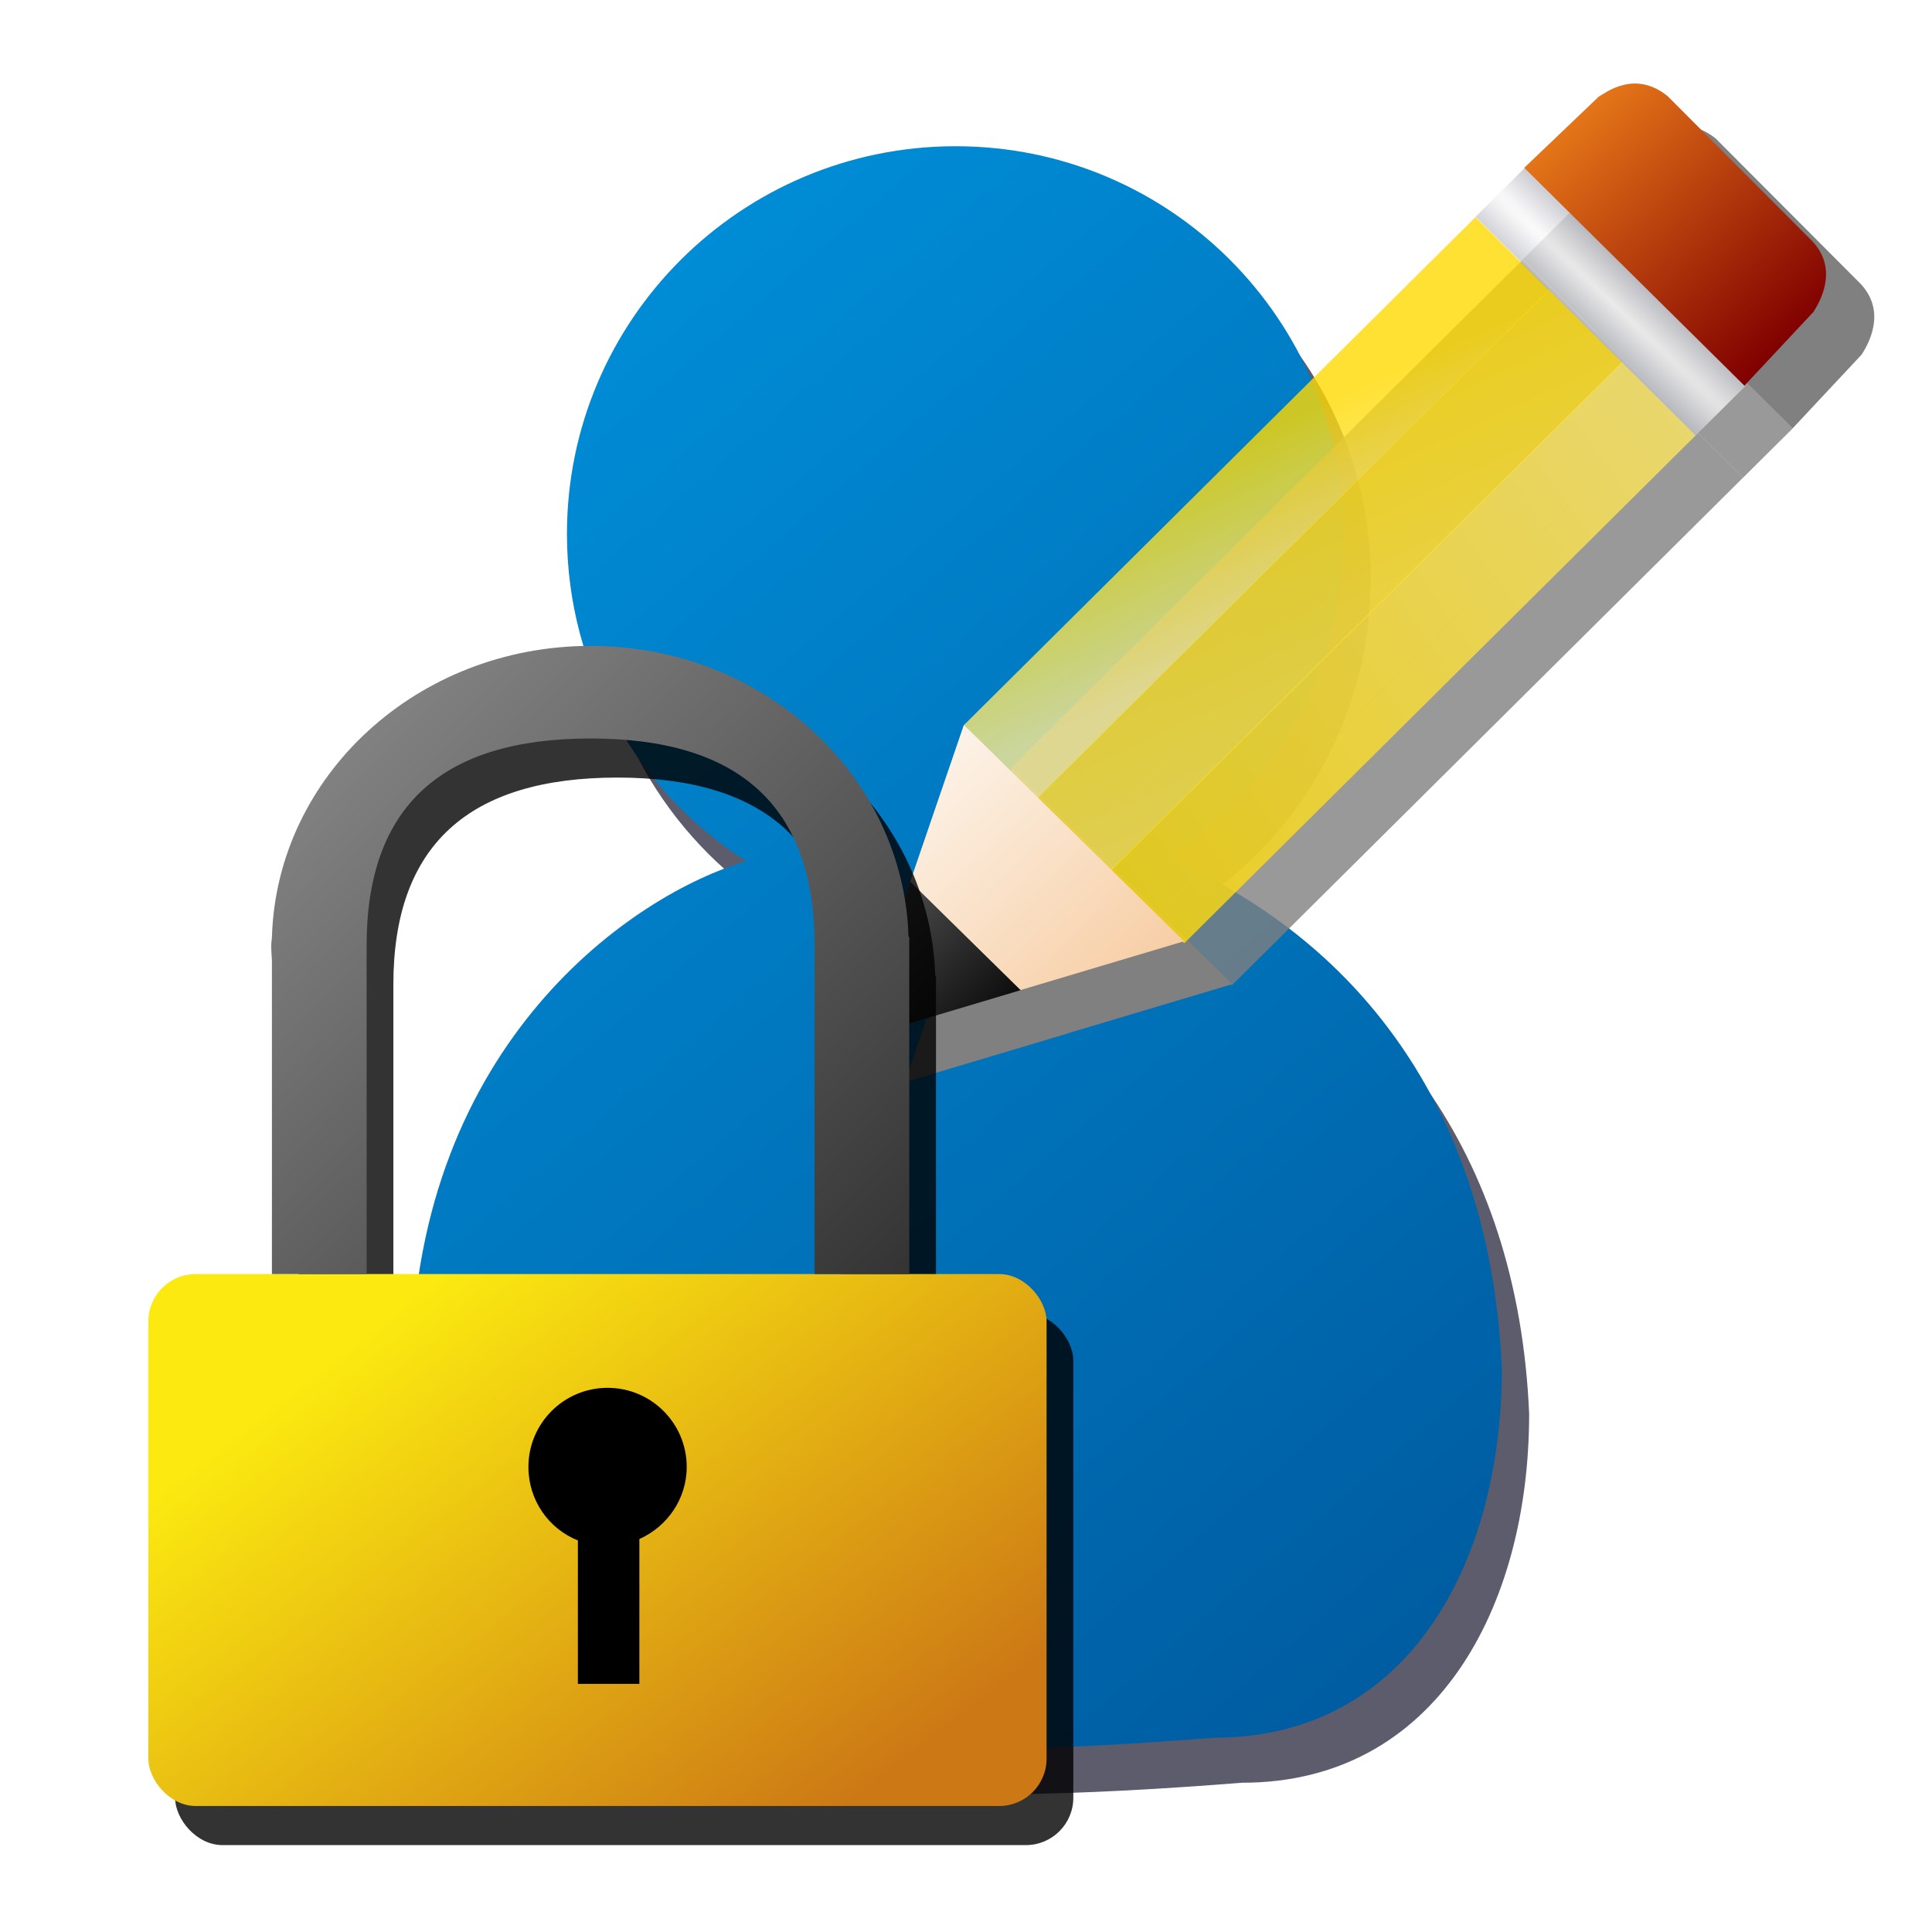 <?xml version="1.0" encoding="UTF-8" standalone="no"?>
<!-- Created with Inkscape (http://www.inkscape.org/) -->

<svg
   xmlns:dc="http://purl.org/dc/elements/1.1/"
   xmlns:cc="http://creativecommons.org/ns#"
   xmlns:rdf="http://www.w3.org/1999/02/22-rdf-syntax-ns#"
   xmlns:svg="http://www.w3.org/2000/svg"
   xmlns="http://www.w3.org/2000/svg"
   xmlns:xlink="http://www.w3.org/1999/xlink"
   xmlns:sodipodi="http://sodipodi.sourceforge.net/DTD/sodipodi-0.dtd"
   xmlns:inkscape="http://www.inkscape.org/namespaces/inkscape"
   width="64px"
   height="64px"
   id="svg3764"
   version="1.1"
   inkscape:version="0.47 r22583"
   sodipodi:docname="user_edit_locked.svg"
   inkscape:export-filename="C:\Unlogic\Download\web icons\16x16\user_add.png"
   inkscape:export-xdpi="22"
   inkscape:export-ydpi="22">
  <defs
     id="defs3766">
    <linearGradient
       id="linearGradient3783">
      <stop
         style="stop-color:#005ba0;stop-opacity:1;"
         offset="0"
         id="stop3785" />
      <stop
         style="stop-color:#008fd9;stop-opacity:1;"
         offset="1"
         id="stop3787" />
    </linearGradient>
    <inkscape:perspective
       sodipodi:type="inkscape:persp3d"
       inkscape:vp_x="0 : 32 : 1"
       inkscape:vp_y="0 : 1000 : 0"
       inkscape:vp_z="64 : 32 : 1"
       inkscape:persp3d-origin="32 : 21.333333 : 1"
       id="perspective3772" />
    <linearGradient
       inkscape:collect="always"
       xlink:href="#linearGradient3783"
       id="linearGradient3789"
       x1="49.75"
       y1="54.229"
       x2="13.61"
       y2="12.172"
       gradientUnits="userSpaceOnUse" />
    <inkscape:perspective
       id="perspective4309"
       inkscape:persp3d-origin="0.5 : 0.33333333 : 1"
       inkscape:vp_z="1 : 0.5 : 1"
       inkscape:vp_y="0 : 1000 : 0"
       inkscape:vp_x="0 : 0.5 : 1"
       sodipodi:type="inkscape:persp3d" />
    <linearGradient
       inkscape:collect="always"
       xlink:href="#linearGradient3783-2"
       id="linearGradient3789-8"
       x1="49.75"
       y1="54.229"
       x2="13.61"
       y2="12.172"
       gradientUnits="userSpaceOnUse" />
    <linearGradient
       id="linearGradient3783-2">
      <stop
         style="stop-color:#005ba0;stop-opacity:1;"
         offset="0"
         id="stop3785-4" />
      <stop
         style="stop-color:#008fd9;stop-opacity:1;"
         offset="1"
         id="stop3787-5" />
    </linearGradient>
    <filter
       inkscape:collect="always"
       id="filter4339">
      <feGaussianBlur
         inkscape:collect="always"
         stdDeviation="0.892"
         id="feGaussianBlur4341" />
    </filter>
    <linearGradient
       id="linearGradient5258-2">
      <stop
         id="stop5260-4"
         offset="0"
         style="stop-color:#37832d;stop-opacity:1;" />
      <stop
         id="stop5262-5"
         offset="1"
         style="stop-color:#99cb13;stop-opacity:1;" />
    </linearGradient>
    <linearGradient
       gradientTransform="translate(0,-1.584)"
       gradientUnits="userSpaceOnUse"
       y2="11.077"
       x2="10.605"
       y1="55.162"
       x1="55.107"
       id="linearGradient5264-8"
       xlink:href="#linearGradient5258-2"
       inkscape:collect="always" />
    <inkscape:perspective
       sodipodi:type="inkscape:persp3d"
       inkscape:vp_x="0 : 0.5 : 1"
       inkscape:vp_y="0 : 1000 : 0"
       inkscape:vp_z="1 : 0.5 : 1"
       inkscape:persp3d-origin="0.5 : 0.33333333 : 1"
       id="perspective5274" />
    <linearGradient
       gradientTransform="matrix(0.58,0,0,0.58,26.923,0.012)"
       gradientUnits="userSpaceOnUse"
       y2="11.077"
       x2="10.605"
       y1="55.162"
       x1="55.107"
       id="linearGradient5264"
       xlink:href="#linearGradient5258"
       inkscape:collect="always" />
    <linearGradient
       id="linearGradient5117-1">
      <stop
         id="stop5119-2"
         offset="0"
         style="stop-color:#37832d;stop-opacity:1;" />
      <stop
         style="stop-color:#99cb13;stop-opacity:1;"
         offset="1"
         id="stop5163-1" />
    </linearGradient>
    <linearGradient
       gradientUnits="userSpaceOnUse"
       y2="11.006"
       x2="11.91"
       y1="52.163"
       x1="51.465"
       id="linearGradient5123-8"
       xlink:href="#linearGradient5117-1"
       inkscape:collect="always" />
    <inkscape:perspective
       sodipodi:type="inkscape:persp3d"
       inkscape:vp_x="0 : 0.5 : 1"
       inkscape:vp_y="0 : 1000 : 0"
       inkscape:vp_z="1 : 0.5 : 1"
       inkscape:persp3d-origin="0.5 : 0.33333333 : 1"
       id="perspective5173" />
    <linearGradient
       gradientTransform="matrix(0.923,0,0,0.933,2.09,2.134)"
       gradientUnits="userSpaceOnUse"
       y2="11.006"
       x2="11.91"
       y1="52.163"
       x1="51.465"
       id="linearGradient5123"
       xlink:href="#linearGradient5117"
       inkscape:collect="always" />
    <inkscape:perspective
       id="perspective2824"
       inkscape:persp3d-origin="32 : 21.333333 : 1"
       inkscape:vp_z="64 : 32 : 1"
       inkscape:vp_y="0 : 1000 : 0"
       inkscape:vp_x="0 : 32 : 1"
       sodipodi:type="inkscape:persp3d" />
    <linearGradient
       id="linearGradient5117">
      <stop
         id="stop5119"
         offset="0"
         style="stop-color:#37832d;stop-opacity:1;" />
      <stop
         style="stop-color:#99cb13;stop-opacity:1;"
         offset="1"
         id="stop5163" />
    </linearGradient>
    <linearGradient
       id="linearGradient5258">
      <stop
         id="stop5260"
         offset="0"
         style="stop-color:#37832d;stop-opacity:1;" />
      <stop
         id="stop5262"
         offset="1"
         style="stop-color:#99cb13;stop-opacity:1;" />
    </linearGradient>
    <linearGradient
       gradientTransform="matrix(0.725,0,0,0.72,21.713,-3.09)"
       gradientUnits="userSpaceOnUse"
       y2="39.847"
       x2="4.633"
       y1="52.173"
       x1="16.487"
       id="linearGradient6193"
       xlink:href="#linearGradient6187"
       inkscape:collect="always" />
    <linearGradient
       y2="45.558"
       x2="-4.722"
       y1="37.618"
       x1="-1.8"
       gradientTransform="matrix(0.722,0,0,0.722,17.49,11.061)"
       gradientUnits="userSpaceOnUse"
       id="linearGradient6185"
       xlink:href="#linearGradient5915"
       inkscape:collect="always" />
    <linearGradient
       y2="65.523"
       x2="-10.159"
       y1="33.113"
       x1="1.594"
       gradientTransform="matrix(0.722,0,0,0.722,17.5,14.481)"
       gradientUnits="userSpaceOnUse"
       id="linearGradient6182"
       xlink:href="#linearGradient5915"
       inkscape:collect="always" />
    <linearGradient
       y2="45.871"
       x2="34.937"
       y1="36.729"
       x1="-18.386"
       gradientTransform="matrix(0.722,0,0,0.722,17.504,17.891)"
       gradientUnits="userSpaceOnUse"
       id="linearGradient6179"
       xlink:href="#linearGradient5915"
       inkscape:collect="always" />
    <radialGradient
       r="7.112"
       fy="23.222"
       fx="-45.11"
       cy="23.222"
       cx="-45.11"
       gradientTransform="matrix(-4.154,0.083,-0.003,-0.165,-231.978,38.773)"
       gradientUnits="userSpaceOnUse"
       id="radialGradient6176"
       xlink:href="#linearGradient5977"
       inkscape:collect="always" />
    <linearGradient
       y2="7.046"
       x2="46.916"
       y1="17.245"
       x1="56.569"
       gradientTransform="matrix(0.725,0,0,0.72,18.813,-1.651)"
       gradientUnits="userSpaceOnUse"
       id="linearGradient6173"
       xlink:href="#linearGradient5995"
       inkscape:collect="always" />
    <linearGradient
       y2="36.431"
       x2="15.545"
       y1="47.193"
       x1="25.818"
       gradientTransform="matrix(0.725,0,0,0.72,18.813,-1.651)"
       gradientUnits="userSpaceOnUse"
       id="linearGradient6170"
       xlink:href="#linearGradient6028"
       inkscape:collect="always" />
    <linearGradient
       y2="42.545"
       x2="12.455"
       y1="50.364"
       x1="20.636"
       gradientTransform="translate(-4,2)"
       gradientUnits="userSpaceOnUse"
       id="linearGradient6164"
       xlink:href="#linearGradient6020"
       inkscape:collect="always" />
    <linearGradient
       y2="36.431"
       x2="15.545"
       y1="47.193"
       x1="25.818"
       gradientTransform="translate(-4,2)"
       gradientUnits="userSpaceOnUse"
       id="linearGradient6162"
       xlink:href="#linearGradient6028"
       inkscape:collect="always" />
    <linearGradient
       y2="7.046"
       x2="46.916"
       y1="17.245"
       x1="56.569"
       gradientTransform="translate(-4,2)"
       gradientUnits="userSpaceOnUse"
       id="linearGradient6160"
       xlink:href="#linearGradient5995"
       inkscape:collect="always" />
    <radialGradient
       r="7.112"
       fy="23.222"
       fx="-45.11"
       cy="23.222"
       cx="-45.11"
       gradientTransform="matrix(-5.751,0.115,-0.005,-0.228,-303.024,29.465)"
       gradientUnits="userSpaceOnUse"
       id="radialGradient6158"
       xlink:href="#linearGradient5977"
       inkscape:collect="always" />
    <linearGradient
       y2="45.871"
       x2="34.937"
       y1="36.729"
       x1="-18.386"
       gradientTransform="translate(0.019,6.627)"
       gradientUnits="userSpaceOnUse"
       id="linearGradient6156"
       xlink:href="#linearGradient5915"
       inkscape:collect="always" />
    <linearGradient
       y2="65.523"
       x2="-10.159"
       y1="33.113"
       x1="1.594"
       gradientTransform="translate(0.014,1.906)"
       gradientUnits="userSpaceOnUse"
       id="linearGradient6154"
       xlink:href="#linearGradient5915"
       inkscape:collect="always" />
    <linearGradient
       y2="47.937"
       x2="-5.3"
       y1="37.618"
       x1="-1.8"
       gradientTransform="translate(-6.2373095e-8,-2.828)"
       gradientUnits="userSpaceOnUse"
       id="linearGradient6152"
       xlink:href="#linearGradient5915"
       inkscape:collect="always" />
    <filter
       id="filter6148"
       inkscape:collect="always">
      <feGaussianBlur
         id="feGaussianBlur6150"
         stdDeviation="0.883"
         inkscape:collect="always" />
    </filter>
    <linearGradient
       y2="47.937"
       x2="-5.3"
       y1="37.618"
       x1="-1.8"
       gradientTransform="translate(-6.2373095e-8,-2.828)"
       gradientUnits="userSpaceOnUse"
       id="linearGradient6107"
       xlink:href="#linearGradient5915"
       inkscape:collect="always" />
    <linearGradient
       gradientTransform="translate(-4,2)"
       gradientUnits="userSpaceOnUse"
       y2="36.431"
       x2="15.545"
       y1="47.193"
       x1="25.818"
       id="linearGradient6034"
       xlink:href="#linearGradient6028"
       inkscape:collect="always" />
    <linearGradient
       gradientTransform="translate(-4,2)"
       gradientUnits="userSpaceOnUse"
       y2="42.545"
       x2="12.455"
       y1="50.364"
       x1="20.636"
       id="linearGradient6026"
       xlink:href="#linearGradient6020"
       inkscape:collect="always" />
    <linearGradient
       gradientTransform="translate(-4,2)"
       gradientUnits="userSpaceOnUse"
       y2="7.046"
       x2="46.916"
       y1="17.245"
       x1="56.569"
       id="linearGradient6001"
       xlink:href="#linearGradient5995"
       inkscape:collect="always" />
    <radialGradient
       gradientUnits="userSpaceOnUse"
       gradientTransform="matrix(-5.751,0.115,-0.005,-0.228,-303.024,29.465)"
       r="7.112"
       fy="23.222"
       fx="-45.11"
       cy="23.222"
       cx="-45.11"
       id="radialGradient5993"
       xlink:href="#linearGradient5977"
       inkscape:collect="always" />
    <linearGradient
       y2="45.871"
       x2="34.937"
       y1="36.729"
       x1="-18.386"
       gradientTransform="translate(0.019,6.627)"
       gradientUnits="userSpaceOnUse"
       id="linearGradient5929"
       xlink:href="#linearGradient5915"
       inkscape:collect="always" />
    <linearGradient
       gradientTransform="translate(0.014,1.906)"
       y2="65.523"
       x2="-10.159"
       y1="33.113"
       x1="1.594"
       gradientUnits="userSpaceOnUse"
       id="linearGradient5925"
       xlink:href="#linearGradient5915"
       inkscape:collect="always" />
    <linearGradient
       gradientTransform="translate(-6.2373095e-8,-2.828)"
       gradientUnits="userSpaceOnUse"
       y2="47.937"
       x2="-5.3"
       y1="37.618"
       x1="-1.8"
       id="linearGradient5921"
       xlink:href="#linearGradient5915"
       inkscape:collect="always" />
    <inkscape:perspective
       id="perspective5397"
       inkscape:persp3d-origin="32 : 21.333333 : 1"
       inkscape:vp_z="64 : 32 : 1"
       inkscape:vp_y="0 : 1000 : 0"
       inkscape:vp_x="0 : 32 : 1"
       sodipodi:type="inkscape:persp3d" />
    <linearGradient
       id="linearGradient5915">
      <stop
         id="stop5917"
         offset="0"
         style="stop-color:#ffda00;stop-opacity:1;" />
      <stop
         id="stop5919"
         offset="1"
         style="stop-color:#fced92;stop-opacity:1;" />
    </linearGradient>
    <linearGradient
       id="linearGradient5977">
      <stop
         id="stop5979"
         offset="0"
         style="stop-color:#ffffff;stop-opacity:1;" />
      <stop
         id="stop5981"
         offset="1"
         style="stop-color:#c2c3ca;stop-opacity:1;" />
    </linearGradient>
    <linearGradient
       id="linearGradient5995">
      <stop
         id="stop5997"
         offset="0"
         style="stop-color:#800000;stop-opacity:1;" />
      <stop
         id="stop5999"
         offset="1"
         style="stop-color:#e47418;stop-opacity:1;" />
    </linearGradient>
    <linearGradient
       id="linearGradient6020">
      <stop
         id="stop6022"
         offset="0"
         style="stop-color:#000000;stop-opacity:1;" />
      <stop
         id="stop6024"
         offset="1"
         style="stop-color:#000000;stop-opacity:1;" />
    </linearGradient>
    <linearGradient
       id="linearGradient6028">
      <stop
         id="stop6030"
         offset="0"
         style="stop-color:#f7cfa7;stop-opacity:1;" />
      <stop
         id="stop6032"
         offset="1"
         style="stop-color:#fdf6ee;stop-opacity:1;" />
    </linearGradient>
    <linearGradient
       id="linearGradient6187">
      <stop
         id="stop6189"
         offset="0"
         style="stop-color:#000000;stop-opacity:1;" />
      <stop
         id="stop6191"
         offset="1"
         style="stop-color:#969696;stop-opacity:1;" />
    </linearGradient>
    <filter
       id="filter2949"
       inkscape:label="Desaturate"
       x="0"
       y="0"
       width="1"
       height="1"
       inkscape:menu="Color"
       inkscape:menu-tooltip="Render in shades of gray by reducing saturation to zero"
       color-interpolation-filters="sRGB">
      <feColorMatrix
         id="feColorMatrix2951"
         type="saturate"
         values="0" />
    </filter>
    <filter
       id="filter2953"
       inkscape:label="Desaturate"
       x="0"
       y="0"
       width="1"
       height="1"
       inkscape:menu="Color"
       inkscape:menu-tooltip="Render in shades of gray by reducing saturation to zero"
       color-interpolation-filters="sRGB">
      <feColorMatrix
         id="feColorMatrix2955"
         type="saturate"
         values="0" />
    </filter>
    <inkscape:perspective
       id="perspective2898"
       inkscape:persp3d-origin="0.5 : 0.33333333 : 1"
       inkscape:vp_z="1 : 0.5 : 1"
       inkscape:vp_y="0 : 1000 : 0"
       inkscape:vp_x="0 : 0.5 : 1"
       sodipodi:type="inkscape:persp3d" />
    <linearGradient
       id="linearGradient5617">
      <stop
         style="stop-color:#cc7815;stop-opacity:1;"
         offset="0"
         id="stop5619" />
      <stop
         style="stop-color:#fbe910;stop-opacity:1;"
         offset="1"
         id="stop5621" />
    </linearGradient>
    <linearGradient
       id="linearGradient5949">
      <stop
         style="stop-color:#333333;stop-opacity:1;"
         offset="0"
         id="stop5951" />
      <stop
         style="stop-color:#969696;stop-opacity:1;"
         offset="1"
         id="stop5953" />
    </linearGradient>
    <filter
       color-interpolation-filters="sRGB"
       inkscape:collect="always"
       id="filter5979">
      <feGaussianBlur
         inkscape:collect="always"
         stdDeviation="0.91"
         id="feGaussianBlur5981" />
    </filter>
    <inkscape:perspective
       id="perspective2954"
       inkscape:persp3d-origin="0.5 : 0.33333333 : 1"
       inkscape:vp_z="1 : 0.5 : 1"
       inkscape:vp_y="0 : 1000 : 0"
       inkscape:vp_x="0 : 0.5 : 1"
       sodipodi:type="inkscape:persp3d" />
    <filter
       color-interpolation-filters="sRGB"
       inkscape:collect="always"
       id="filter5979-1">
      <feGaussianBlur
         inkscape:collect="always"
         stdDeviation="0.91"
         id="feGaussianBlur5981-7" />
    </filter>
    <linearGradient
       inkscape:collect="always"
       xlink:href="#linearGradient5617-4"
       id="linearGradient5623-17"
       x1="43.545"
       y1="58.215"
       x2="25.545"
       y2="34.687"
       gradientUnits="userSpaceOnUse" />
    <linearGradient
       id="linearGradient5617-4">
      <stop
         style="stop-color:#cc7815;stop-opacity:1;"
         offset="0"
         id="stop5619-0" />
      <stop
         style="stop-color:#fbe910;stop-opacity:1;"
         offset="1"
         id="stop5621-9" />
    </linearGradient>
    <linearGradient
       inkscape:collect="always"
       xlink:href="#linearGradient5949-8"
       id="linearGradient5955-4"
       x1="46.273"
       y1="35.091"
       x2="15.364"
       y2="4.545"
       gradientUnits="userSpaceOnUse" />
    <linearGradient
       id="linearGradient5949-8">
      <stop
         style="stop-color:#333333;stop-opacity:1;"
         offset="0"
         id="stop5951-82" />
      <stop
         style="stop-color:#969696;stop-opacity:1;"
         offset="1"
         id="stop5953-4" />
    </linearGradient>
  </defs>
  <sodipodi:namedview
     id="base"
     pagecolor="#ffffff"
     bordercolor="#666666"
     borderopacity="1.0"
     inkscape:pageopacity="0.0"
     inkscape:pageshadow="2"
     inkscape:zoom="7.7781746"
     inkscape:cx="32"
     inkscape:cy="32"
     inkscape:current-layer="layer1"
     showgrid="true"
     inkscape:document-units="px"
     inkscape:grid-bbox="true"
     inkscape:window-width="710"
     inkscape:window-height="757"
     inkscape:window-x="425"
     inkscape:window-y="56"
     inkscape:window-maximized="0" />
  <g
     id="layer1"
     inkscape:label="Layer 1"
     inkscape:groupmode="layer">
    <path
       style="opacity:0.8;fill:#00001a;fill-opacity:1;stroke:none;filter:url(#filter4339)"
       d="m 32.56,6.335 c -7.1,0 -12.875,5.743 -12.875,12.844 0,4.546 2.376,8.558 5.938,10.844 -3.705,1.069 -10.918,5.971 -11.094,16.688 -0.283,6.523 3.484,12.861 11.188,12.344 5.143,0.616 10.295,0.403 15.438,0 6.41,0 9.5,-5.809 9.5,-12.219 -0.375,-8.808 -5.013,-14.319 -11.031,-16.906 3.485,-2.3 5.781,-6.262 5.781,-10.75 0,-7.1 -5.743,-12.844 -12.844,-12.844 z"
       id="path3776-5" />
    <path
       style="opacity:1;fill:url(#linearGradient3789);fill-opacity:1;stroke:none;filter:url(#filter2953)"
       d="M 31.656 4.844 C 24.556 4.844 18.781 10.587 18.781 17.688 C 18.781 22.234 21.157 26.245 24.719 28.531 C 21.014 29.601 13.801 34.503 13.625 45.219 C 13.342 51.742 17.109 58.08 24.812 57.562 C 29.955 58.178 35.107 57.966 40.25 57.562 C 46.66 57.562 49.75 51.754 49.75 45.344 C 49.375 36.536 44.737 31.025 38.719 28.438 C 42.204 26.138 44.5 22.175 44.5 17.688 C 44.5 10.587 38.757 4.844 31.656 4.844 z "
       id="path3776" />
    <g
       inkscape:label="Layer 1"
       id="layer1-7"
       transform="translate(-0.515,0.49)"
       style="filter:url(#filter2949)">
      <g
         style="fill:#808080;fill-opacity:1;filter:url(#filter6148)"
         transform="matrix(0.725,0,0,0.72,23.308,-1.685)"
         id="g6118">
        <rect
           transform="matrix(0.707,-0.707,0.707,0.707,0,0)"
           rx="0"
           ry="2.378"
           y="36.593"
           x="-15.685"
           height="4.757"
           width="33.041"
           id="rect6120"
           style="opacity:0.8;fill:#808080;fill-opacity:1" />
        <rect
           style="opacity:0.8;fill:#808080;fill-opacity:1"
           id="rect6122"
           width="33.041"
           height="4.757"
           x="-15.671"
           y="41.327"
           ry="2.378"
           rx="0"
           transform="matrix(0.707,-0.707,0.707,0.707,0,0)" />
        <rect
           transform="matrix(0.707,-0.707,0.707,0.707,0,0)"
           rx="0"
           ry="2.378"
           y="46.049"
           x="-15.665"
           height="4.757"
           width="33.041"
           id="rect6124"
           style="opacity:0.8;fill:#808080;fill-opacity:1" />
        <rect
           transform="matrix(-0.707,-0.707,0.707,-0.707,0,0)"
           rx="0"
           ry="1.606"
           y="17.374"
           x="-50.808"
           height="3.212"
           width="14.223"
           id="rect6126"
           style="opacity:0.8;fill:#808080;fill-opacity:1" />
        <path
           sodipodi:nodetypes="ccccccc"
           id="path6128"
           d="m 40.409,11.338 c 3.407,-3.278 3.407,-3.278 3.407,-3.278 0.315,-0.17 1.616,-1.245 3.134,-0.032 l 6.493,6.557 c 1.282,1.217 0.648,2.664 0.177,3.391 l -3.15,3.391 -10.06,-10.028 z"
           style="fill:#808080;fill-opacity:1;stroke:none" />
        <path
           sodipodi:nodetypes="ccccccc"
           id="path6130"
           d="m 12.343,44.211 5.03,4.982 m -5.03,-4.982 5.03,4.982 7.49,-2.253 -10.06,-9.964 -2.46,7.235 z"
           style="fill:#808080;fill-opacity:1;stroke:none" />
        <path
           style="fill:#808080;fill-opacity:1;stroke:none"
           d="m 12.366,44.211 -2.46,7.235 7.49,-2.253 m -5.03,-4.982 5.03,4.982 -5.03,-4.982 z"
           id="path6132"
           sodipodi:nodetypes="cccccc" />
      </g>
      <rect
         transform="matrix(0.71,-0.705,0.71,0.705,0,0)"
         rx="0"
         ry="1.718"
         y="39.536"
         x="6.162"
         height="3.436"
         width="23.866"
         id="rect5399"
         style="opacity:0.8;fill:url(#linearGradient6185);fill-opacity:1" />
      <rect
         style="opacity:0.8;fill:url(#linearGradient6182);fill-opacity:1"
         id="rect5923"
         width="23.866"
         height="3.436"
         x="6.172"
         y="42.955"
         ry="1.718"
         rx="0"
         transform="matrix(0.71,-0.705,0.71,0.705,0,0)" />
      <rect
         transform="matrix(0.71,-0.705,0.71,0.705,0,0)"
         rx="0"
         ry="1.718"
         y="46.366"
         x="6.175"
         height="3.436"
         width="23.866"
         id="rect5927"
         style="opacity:0.8;fill:url(#linearGradient6179);fill-opacity:1" />
      <rect
         transform="matrix(-0.71,-0.705,0.71,-0.705,0,0)"
         rx="0"
         ry="1.16"
         y="30.039"
         x="-49.802"
         height="2.32"
         width="10.273"
         id="rect5931"
         style="opacity:0.8;fill:url(#radialGradient6176);fill-opacity:1" />
      <path
         sodipodi:nodetypes="ccccccc"
         id="path5933"
         d="M 51.007,5.069 C 53.477,2.71 53.477,2.71 53.477,2.71 53.706,2.588 54.649,1.814 55.749,2.687 l 4.707,4.719 c 0.93,0.876 0.47,1.917 0.128,2.44 L 58.301,12.286 51.007,5.069 z"
         style="fill:url(#linearGradient6173);fill-opacity:1;stroke:none" />
      <path
         sodipodi:nodetypes="ccccccc"
         id="path6016"
         d="m 30.661,28.726 3.647,3.585 m -3.647,-3.585 3.647,3.585 5.43,-1.621 -7.293,-7.17 -1.783,5.206 z"
         style="fill:url(#linearGradient6170);fill-opacity:1;stroke:none" />
      <path
         style="fill:url(#linearGradient6193);fill-opacity:1;stroke:none"
         d="m 30.678,28.726 -1.783,5.206 5.43,-1.621 m -3.647,-3.585 3.647,3.585 -3.647,-3.585 z"
         id="path6018"
         sodipodi:nodetypes="cccccc" />
    </g>
    <g
       id="g5967"
       transform="matrix(0.749,0,0,0.749,-3.541,17.519)"
       style="opacity:0.8;fill:#000000;fill-opacity:1;filter:url(#filter5979-1)"
       inkscape:export-filename="C:\Users\Unlogic\downloads\user_delete_locked.png"
       inkscape:export-xdpi="22"
       inkscape:export-ydpi="22">
      <rect
         style="fill:#000000;fill-opacity:1;stroke:none"
         id="rect5969"
         width="39.727"
         height="23.527"
         x="12.471"
         y="34.687"
         ry="2.096" />
      <path
         style="fill:#000000;fill-opacity:1;stroke:none"
         d="M 41.938,20.156 C 41.938,13.995 38.606,11 32.031,11 25.457,11 22.125,13.995 22.125,20.156 c 0,6.161 0,1.866 0,1.866 l 0,12.665 -4.188,0 0,-13.875 c -0.012,-0.221 -0.031,-0.433 -0.031,-0.656 0,-0.128 0.027,-0.248 0.031,-0.375 0.216,-7.141 6.435,-12.875 14.094,-12.875 7.659,0 13.848,5.734 14.062,12.875 l 0.031,0 0,14.906 -4.188,0 0,-12.696"
         id="path5971"
         sodipodi:nodetypes="cccccccsscccccc" />
      <path
         style="fill:#000000;fill-opacity:1;stroke:none"
         d="m 32.781,39.719 c -1.933,0 -3.5,1.567 -3.5,3.5 0,1.474 0.898,2.734 2.188,3.25 l 0,6.344 2.719,0 0,-6.406 c 1.221,-0.546 2.094,-1.763 2.094,-3.188 0,-1.933 -1.567,-3.5 -3.5,-3.5 z"
         id="path5973" />
    </g>
    <g
       transform="matrix(0.749,0,0,0.749,-4.427,16.224)"
       id="g5962"
       inkscape:export-filename="C:\Users\Unlogic\downloads\user_delete_locked.png"
       inkscape:export-xdpi="22"
       inkscape:export-ydpi="22">
      <rect
         ry="2.096"
         y="34.687"
         x="12.471"
         height="23.527"
         width="39.727"
         id="rect5068"
         style="fill:url(#linearGradient5623-17);fill-opacity:1;stroke:none" />
      <path
         sodipodi:nodetypes="cccccccsscccccc"
         id="path5097"
         d="M 41.938,20.156 C 41.938,13.995 38.606,11 32.031,11 25.457,11 22.125,13.995 22.125,20.156 c 0,6.161 0,1.866 0,1.866 l 0,12.665 -4.188,0 0,-13.875 c -0.012,-0.221 -0.031,-0.433 -0.031,-0.656 0,-0.128 0.027,-0.248 0.031,-0.375 0.216,-7.141 6.435,-12.875 14.094,-12.875 7.659,0 13.848,5.734 14.062,12.875 l 0.031,0 0,14.906 -4.188,0 0,-12.696"
         style="fill:url(#linearGradient5955-4);fill-opacity:1;stroke:none" />
      <path
         id="path5957"
         d="m 32.781,39.719 c -1.933,0 -3.5,1.567 -3.5,3.5 0,1.474 0.898,2.734 2.188,3.25 l 0,6.344 2.719,0 0,-6.406 c 1.221,-0.546 2.094,-1.763 2.094,-3.188 0,-1.933 -1.567,-3.5 -3.5,-3.5 z"
         style="fill:#000000;fill-opacity:1;stroke:none" />
    </g>
  </g>
</svg>

